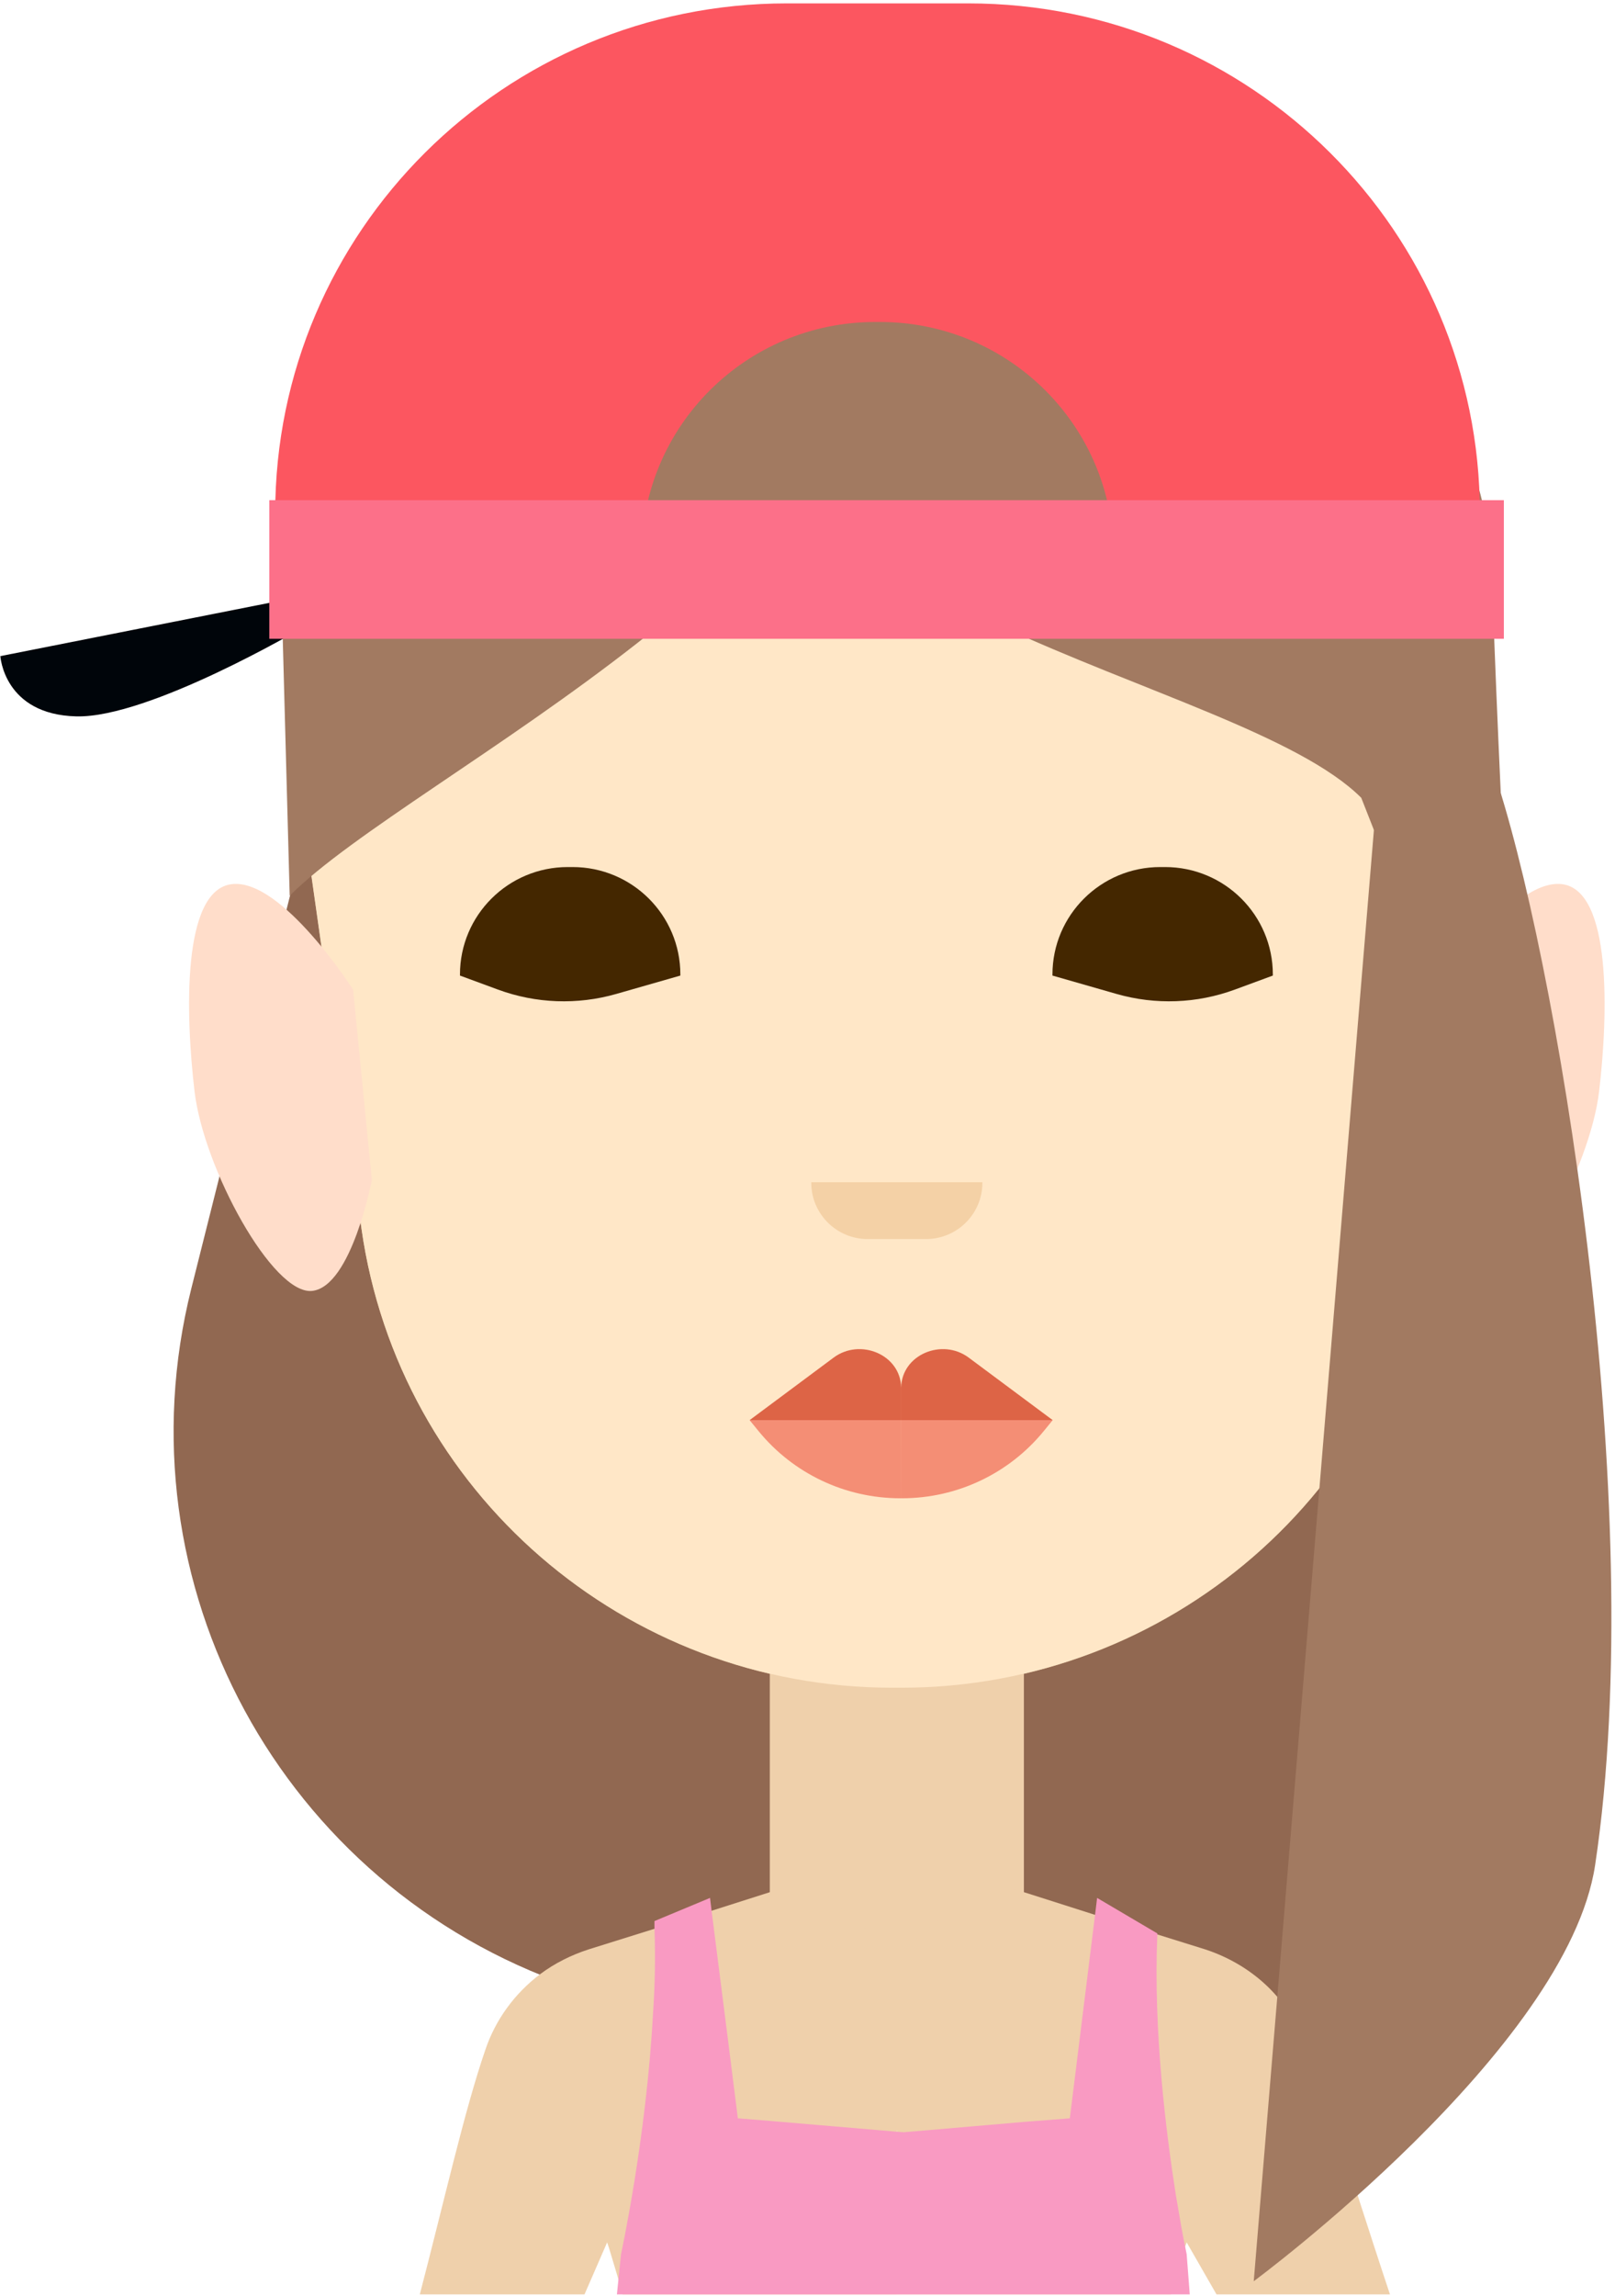 <svg viewBox="0 0 278 395" fill="none" xmlns="http://www.w3.org/2000/svg">
<path d="M98.138 341.661L219.826 383.663L249.725 104.872H62.295L32.937 221.647C20.171 272.434 48.468 324.518 98.138 341.661Z" fill="#916851"/>
<path d="M176.248 269.598H132.511V366.479H176.248V269.598Z" fill="#EFD0AB"/>
<path d="M51.799 132.153C51.799 135.995 52.085 139.832 52.657 143.817L62.223 211.365C68.652 256.658 107.638 290.363 153.548 290.363H155.191C201.177 290.363 240.092 256.658 246.515 211.365L256.082 143.817C256.654 139.904 256.939 135.995 256.939 132.153C257.154 125.469 256.511 118.928 255.154 112.602C246.801 71.218 209.953 39.079 164.757 39.079H143.981C98.709 39.079 62.009 71.218 53.585 112.602C52.299 118.857 51.657 125.398 51.799 132.153Z" fill="#EFD0AB"/>
<path d="M154.39 336.411V394.704H201.524L203.825 386.821L204.004 386.469L204.269 385.76L209.407 394.71H239.265C237.316 388.862 235.454 383.102 233.683 377.612C230.408 368.045 227.484 359.361 225.265 352.718C224.821 351.392 224.29 350.06 223.581 348.907C222.606 346.958 221.367 345.095 219.862 343.504C216.673 339.784 212.331 336.947 207.458 335.355L199.218 332.784L188.498 329.416L176.273 325.518L169.717 323.482L154.39 336.411Z" fill="#EFD0AB"/>
<path d="M72.264 394.71H100.612L104.51 385.76L104.863 386.821L106.46 392.138L107.169 394.71H154.39V336.417L139.063 323.482L132.506 325.518L122.496 328.707L112.664 331.809L101.322 335.355C98.311 336.33 95.474 337.748 92.995 339.605C88.653 342.881 85.285 347.402 83.515 352.718C79.974 362.989 76.428 378.76 72.264 394.71Z" fill="#EFD0AB"/>
<path d="M153.568 290.339H155.186C201.141 290.339 240.087 256.654 246.526 211.347L256.118 143.839C263.975 88.536 220.867 39.101 164.778 39.101H143.971C87.882 39.101 44.774 88.531 52.631 143.839L62.223 211.347C68.667 256.654 107.613 290.339 153.568 290.339Z" fill="#FFE7C7"/>
<path d="M60.784 170.25C60.784 170.25 48.539 151.091 39.916 152.096C31.294 153.101 31.931 174.505 33.487 187.745C35.044 200.985 46.983 222.864 53.759 222.073C60.534 221.282 64.009 202.98 64.009 202.98L60.784 170.25Z" fill="#FFDDCA"/>
<path d="M247.97 170.25C247.97 170.25 260.215 151.091 268.838 152.096C277.466 153.101 276.823 174.505 275.267 187.745C273.71 200.985 261.771 222.864 254.995 222.073C248.22 221.282 244.745 202.98 244.745 202.98L247.97 170.25Z" fill="#FFDDCA"/>
<path d="M117.113 167.829L106.067 170.992C99.373 172.905 92.245 172.645 85.714 170.237L79.178 167.829V167.64C79.178 157.436 87.484 149.16 97.735 149.16H98.556C108.807 149.16 117.113 157.436 117.113 167.64V167.829Z" fill="#442700"/>
<path d="M181.166 167.829L192.213 170.992C198.907 172.905 206.035 172.645 212.565 170.237L219.101 167.829V167.64C219.101 157.436 210.795 149.16 200.545 149.16H199.723C189.478 149.16 181.166 157.436 181.166 167.64V167.829Z" fill="#442700"/>
<path d="M149.369 213.157H159.385C164.752 213.157 169.105 208.825 169.105 203.478V203.381H139.65V203.478C139.65 208.825 144.002 213.157 149.369 213.157Z" fill="#F4D1A6"/>
<path d="M153.931 37.325V44.968C153.931 95.399 71.172 132.864 49.866 154.084L48.463 102.185C48.463 67.005 79.632 37.33 114.96 37.33H153.931V37.325Z" fill="#A27A61"/>
<path d="M237.235 133.904L215.815 392.439C215.815 392.439 269.792 352.57 274.578 320.855C283.971 258.567 267.613 162.961 256.944 132.154C236.01 71.698 237.235 133.904 237.235 133.904Z" fill="#A27A61"/>
<path d="M155.119 244.306H181.207L166.742 233.546C162.176 230.153 155.216 233.03 155.124 238.704C155.124 238.75 155.124 238.791 155.124 238.837L155.119 244.306Z" fill="#DD6446"/>
<path d="M155.119 257.75H155.272C164.732 257.75 173.686 253.51 179.661 246.199L181.207 244.306H155.119V257.75Z" fill="#F48E75"/>
<path d="M155.119 244.306H129.037L143.502 233.546C148.068 230.153 155.028 233.03 155.119 238.704C155.119 238.75 155.119 238.791 155.119 238.837V244.306Z" fill="#DD6446"/>
<path d="M155.119 257.75H154.966C145.507 257.75 136.552 253.51 130.578 246.199L129.032 244.306H155.114L155.119 257.75Z" fill="#F48E75"/>
<path d="M153.931 37.325L125.368 55.877C125.368 106.307 213.014 116.027 234.321 137.247L265.052 215.383C260.889 214.495 256.868 101.021 256.868 101.021C256.868 65.842 228.229 37.325 192.901 37.325H153.931Z" fill="#A27A61"/>
<path d="M135.435 0.583H166.676C215.31 0.583 254.74 39.844 254.74 88.279V107.239H47.371V88.279C47.371 39.849 86.801 0.583 135.435 0.583Z" fill="#FC5660"/>
<path d="M110.444 107.24H191.667V95.429C191.667 73.316 173.666 55.392 151.461 55.392H150.65C128.445 55.392 110.444 73.316 110.444 95.429V107.24Z" fill="#A27A61"/>
<path d="M46.478 103.688L0.063 112.873C0.063 112.873 0.66 122.944 13.155 123.24C25.651 123.536 51.83 108.133 51.83 108.133L46.478 103.688Z" fill="#00050A"/>
<path d="M258.868 86.045H46.355V109.893H258.868V86.045Z" fill="#FC7089"/>
<path d="M106.194 394.709H204.8L204.269 387.8C204.269 387.8 204.182 387.356 204.004 386.474C203.647 384.877 203.116 381.78 202.407 377.616C200.723 366.897 198.509 349.268 199.218 332.788C199.218 332.701 199.218 332.701 199.218 332.61L188.85 326.497L188.498 329.421L184.156 364.417L176.273 365.034L168.033 365.743L159.793 366.453L155.543 366.81L154.39 366.723L151.288 366.458L132.506 364.861L127.011 364.417L125.327 351.039L122.491 328.712L122.225 326.497L112.659 330.482V331.809C112.837 336.681 112.745 341.641 112.393 346.605C111.24 367.866 106.898 387.8 106.898 387.8L106.454 392.142L106.194 394.709Z" fill="#F99AC2"/>
</svg>
